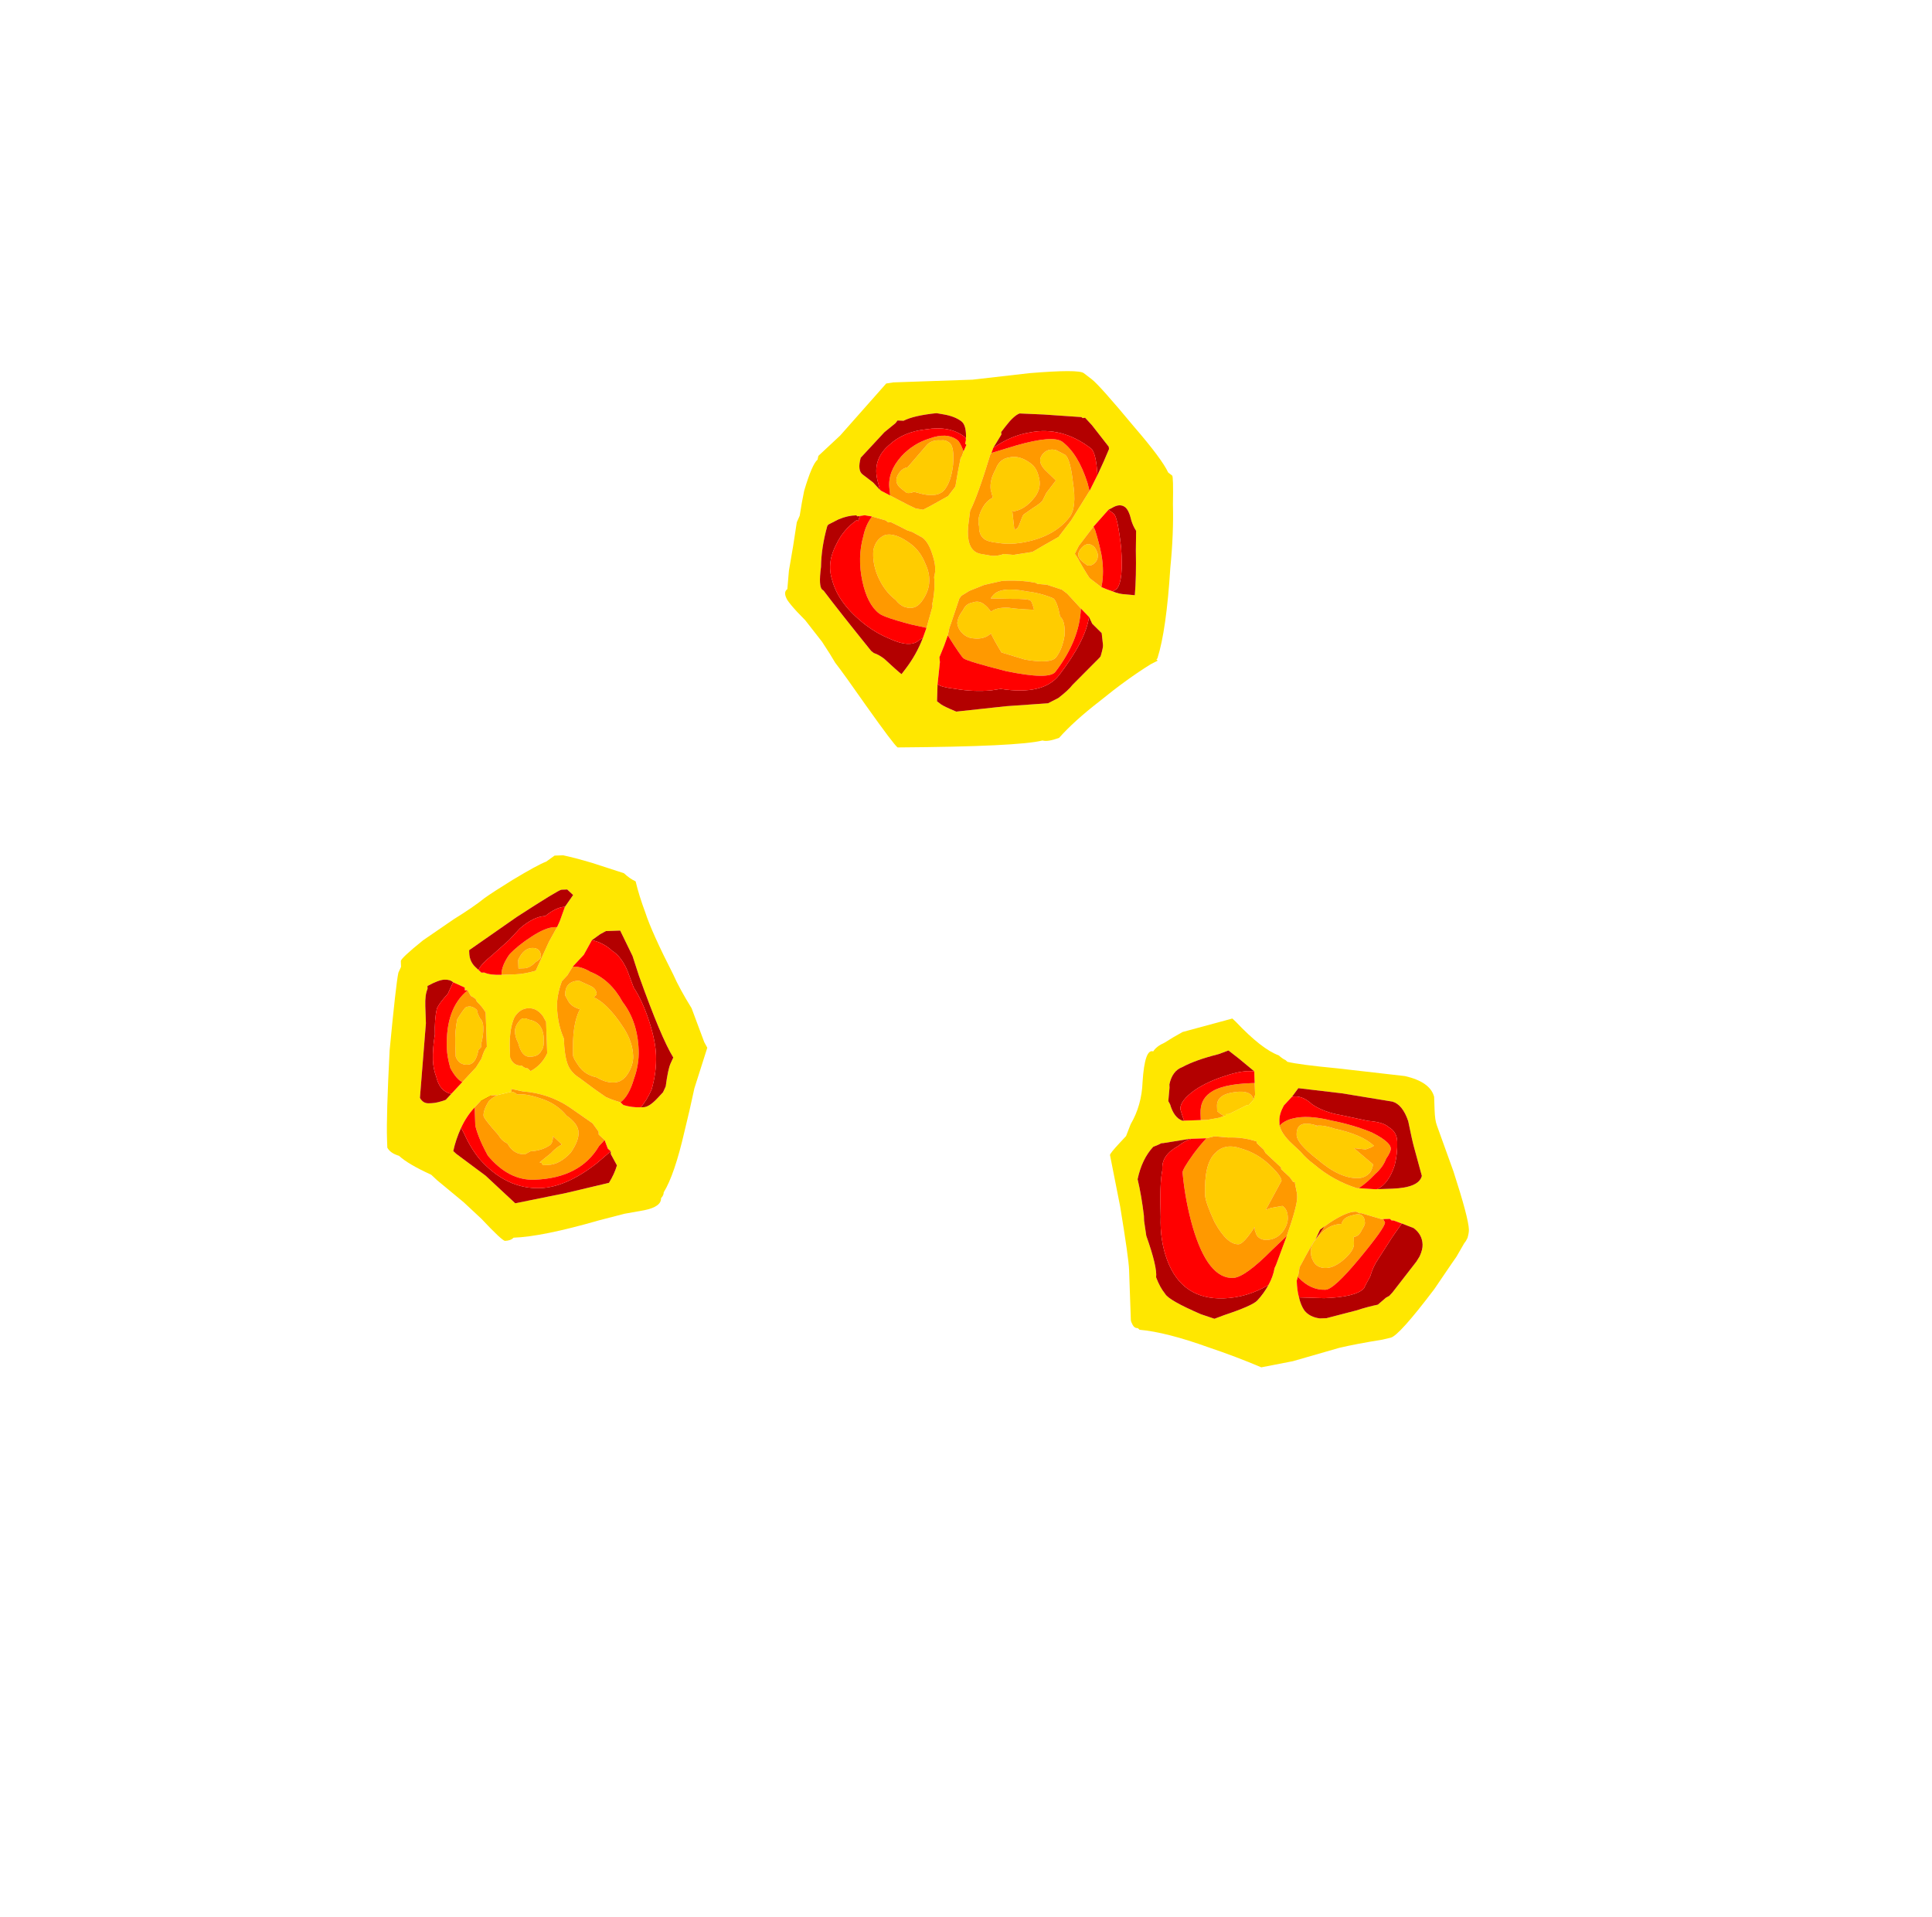 <?xml version="1.0" encoding="UTF-8" standalone="no"?>
<svg xmlns:ffdec="https://www.free-decompiler.com/flash" xmlns:xlink="http://www.w3.org/1999/xlink" ffdec:objectType="frame" height="139.0px" width="140.05px" xmlns="http://www.w3.org/2000/svg">
  <g transform="matrix(1.0, 0.0, 0.0, 1.0, 69.4, 69.45)">
    <use ffdec:characterId="2643" height="10.45" transform="matrix(2.422, -0.085, 0.085, 2.424, 10.728, 4.718)" width="10.65" xlink:href="#shape0"/>
    <use ffdec:characterId="2644" height="6.7" transform="matrix(4.145, -0.145, 0.145, 4.145, -42.048, -6.968)" width="5.65" xlink:href="#shape1"/>
    <use ffdec:characterId="2645" height="11.9" transform="matrix(1.525, -1.995, 1.907, 1.457, -18.16, -25.823)" width="11.85" xlink:href="#shape2"/>
  </g>
  <defs>
    <g id="shape0" transform="matrix(1.0, 0.0, 0.0, 1.0, 5.6, 10.15)">
      <path d="M4.65 -5.35 Q5.05 -3.95 5.05 -3.6 5.05 -3.5 5.0 -3.35 4.95 -3.25 4.9 -3.2 L4.65 -2.8 4.5 -2.6 3.95 -1.85 Q2.85 -0.5 2.6 -0.45 L2.35 -0.4 Q1.55 -0.3 1.05 -0.2 L-0.35 0.15 -1.3 0.3 Q-2.05 -0.05 -2.85 -0.35 -4.1 -0.85 -4.9 -0.95 L-4.95 -1.0 Q-5.05 -1.0 -5.1 -1.1 -5.15 -1.2 -5.15 -1.25 L-5.15 -1.45 Q-5.15 -1.6 -5.15 -1.85 L-5.15 -2.75 Q-5.15 -3.1 -5.35 -4.65 L-5.6 -6.2 Q-5.6 -6.25 -5.3 -6.55 L-5.1 -6.75 -4.95 -7.1 Q-4.6 -7.65 -4.55 -8.35 -4.45 -9.35 -4.2 -9.25 -4.1 -9.4 -3.85 -9.5 -3.6 -9.65 -3.3 -9.8 L-1.8 -10.15 -1.7 -10.05 Q-0.95 -9.2 -0.45 -9.0 -0.35 -8.9 -0.25 -8.85 L-0.2 -8.8 Q0.15 -8.7 1.3 -8.55 L3.3 -8.25 Q4.05 -8.05 4.15 -7.6 L4.15 -7.2 Q4.15 -6.9 4.2 -6.75 L4.65 -5.35 M-0.1 -7.75 L-0.35 -7.5 Q-0.5 -7.25 -0.5 -7.05 L-0.5 -6.9 Q-0.45 -6.65 -0.15 -6.35 -0.05 -6.25 0.1 -6.1 0.25 -5.9 0.5 -5.7 1.05 -5.2 1.75 -4.95 L1.8 -4.95 2.3 -4.9 2.8 -4.9 Q3.6 -4.9 3.7 -5.25 L3.5 -6.1 Q3.45 -6.3 3.35 -6.9 3.2 -7.4 2.9 -7.5 L1.4 -7.8 0.1 -8.0 -0.1 -7.75 M-0.1 -1.75 Q-0.05 -1.5 0.05 -1.35 0.2 -1.15 0.5 -1.1 L0.7 -1.1 1.6 -1.3 Q1.95 -1.4 2.25 -1.45 L2.5 -1.65 2.6 -1.7 2.7 -1.8 3.45 -2.7 3.55 -2.85 Q3.65 -3.05 3.65 -3.2 3.65 -3.5 3.4 -3.7 L3.05 -3.85 2.8 -3.95 2.75 -3.95 2.7 -4.0 2.5 -4.0 2.45 -4.0 Q2.15 -4.1 1.85 -4.2 L1.8 -4.2 1.7 -4.25 1.65 -4.25 Q1.4 -4.25 0.9 -3.95 L0.75 -3.85 0.6 -3.75 0.45 -3.45 0.4 -3.4 Q0.15 -3.0 -0.05 -2.65 L-0.1 -2.4 -0.15 -2.25 Q-0.15 -1.95 -0.1 -1.75 M-1.2 -8.55 L-1.65 -8.95 -1.95 -9.2 Q-2.1 -9.15 -2.25 -9.1 -2.95 -8.95 -3.35 -8.75 -3.65 -8.65 -3.75 -8.25 L-3.75 -8.15 -3.8 -7.75 -3.75 -7.65 Q-3.65 -7.25 -3.4 -7.15 L-3.35 -7.15 -2.85 -7.15 -2.65 -7.15 -2.3 -7.2 -2.15 -7.25 -2.1 -7.25 -2.1 -7.3 -2.0 -7.3 -1.45 -7.55 -1.4 -7.55 -1.25 -7.7 -1.2 -7.85 -1.2 -8.2 -1.2 -8.55 M-3.15 -6.6 L-3.2 -6.6 -4.0 -6.5 -4.05 -6.5 Q-4.15 -6.45 -4.3 -6.4 -4.65 -6.05 -4.8 -5.45 -4.7 -4.95 -4.65 -4.35 L-4.65 -4.2 -4.6 -3.75 Q-4.3 -2.8 -4.35 -2.5 -4.25 -2.2 -4.1 -2.0 -4.0 -1.8 -3.05 -1.35 L-2.65 -1.2 -2.35 -1.3 Q-1.5 -1.55 -1.35 -1.7 -1.15 -1.9 -1.0 -2.15 -0.85 -2.4 -0.8 -2.65 L-0.75 -2.75 -0.4 -3.6 Q-0.05 -4.5 -0.05 -4.75 L-0.05 -4.85 -0.1 -5.15 -0.1 -5.2 -0.15 -5.2 -0.25 -5.35 -0.5 -5.6 -0.5 -5.65 -0.95 -6.1 -1.0 -6.2 -1.2 -6.4 -1.2 -6.45 Q-1.6 -6.6 -2.05 -6.6 L-2.45 -6.65 -2.7 -6.6 -3.15 -6.6" fill="#ffe700" fill-rule="evenodd" stroke="none"/>
      <path d="M2.3 -4.9 L2.35 -4.9 Q2.7 -5.05 2.9 -5.6 3.0 -5.95 3.0 -6.3 3.0 -6.6 2.75 -6.75 2.6 -6.9 2.15 -6.95 L1.35 -7.15 Q0.85 -7.25 0.5 -7.5 0.2 -7.8 -0.1 -7.75 L0.1 -8.0 1.4 -7.8 2.9 -7.5 Q3.2 -7.4 3.35 -6.9 3.45 -6.3 3.5 -6.1 L3.7 -5.25 Q3.6 -4.9 2.8 -4.9 L2.3 -4.9 M-0.1 -1.75 L0.65 -1.7 Q1.6 -1.7 1.85 -1.95 1.9 -2.05 2.05 -2.3 2.15 -2.6 2.3 -2.8 L2.75 -3.45 3.05 -3.85 3.4 -3.7 Q3.65 -3.5 3.65 -3.2 3.65 -3.05 3.55 -2.85 L3.45 -2.7 2.7 -1.8 2.6 -1.7 2.5 -1.65 2.25 -1.45 Q1.95 -1.4 1.6 -1.3 L0.7 -1.1 0.5 -1.1 Q0.2 -1.15 0.05 -1.35 -0.05 -1.5 -0.1 -1.75 M0.75 -3.85 L0.45 -3.45 0.6 -3.75 0.75 -3.85 M-3.35 -7.15 L-3.4 -7.15 Q-3.65 -7.25 -3.75 -7.65 L-3.8 -7.75 -3.75 -8.15 -3.75 -8.25 Q-3.65 -8.65 -3.35 -8.75 -2.95 -8.95 -2.25 -9.1 -2.1 -9.15 -1.95 -9.2 L-1.65 -8.95 -1.2 -8.55 Q-1.55 -8.6 -2.05 -8.45 -2.6 -8.3 -3.0 -8.05 -3.45 -7.75 -3.45 -7.5 -3.4 -7.3 -3.35 -7.15 M-1.0 -2.15 Q-1.15 -1.9 -1.35 -1.7 -1.5 -1.55 -2.35 -1.3 L-2.65 -1.2 -3.05 -1.35 Q-4.0 -1.8 -4.1 -2.0 -4.25 -2.2 -4.35 -2.5 -4.3 -2.8 -4.6 -3.75 L-4.65 -4.2 -4.65 -4.35 Q-4.7 -4.95 -4.8 -5.45 -4.65 -6.05 -4.3 -6.4 -4.15 -6.45 -4.05 -6.5 L-4.0 -6.5 -3.2 -6.6 -3.15 -6.6 Q-3.35 -6.55 -3.55 -6.4 -4.05 -6.15 -4.05 -5.75 L-4.05 -5.7 Q-4.15 -5.3 -4.15 -4.3 -4.2 -3.6 -4.0 -3.0 -3.6 -1.8 -2.35 -1.8 -1.65 -1.8 -1.0 -2.15" fill="#b30000" fill-rule="evenodd" stroke="none"/>
      <path d="M1.15 -6.75 Q1.95 -6.55 2.3 -6.2 L2.2 -6.15 2.05 -6.1 1.7 -6.15 2.25 -5.65 Q2.25 -5.55 2.15 -5.4 2.0 -5.25 1.8 -5.25 1.25 -5.25 0.6 -5.85 0.0 -6.35 0.0 -6.6 0.0 -7.1 0.65 -6.85 L0.55 -6.85 Q0.75 -6.9 1.15 -6.75 M1.85 -3.7 Q1.75 -3.5 1.6 -3.5 L1.6 -3.3 Q1.6 -3.1 1.3 -2.85 1.0 -2.6 0.75 -2.6 0.45 -2.6 0.35 -2.85 0.3 -2.95 0.3 -3.1 0.3 -3.3 0.5 -3.5 0.7 -3.75 0.95 -3.85 1.1 -3.9 1.25 -3.9 1.3 -4.1 1.6 -4.15 1.95 -4.25 1.95 -3.9 1.95 -3.85 1.85 -3.7 M-1.25 -7.7 L-1.4 -7.55 -1.45 -7.55 -2.0 -7.3 -2.1 -7.3 -2.1 -7.25 -2.15 -7.25 Q-2.25 -7.3 -2.35 -7.4 -2.35 -7.5 -2.35 -7.55 -2.35 -7.9 -1.8 -7.95 -1.3 -8.0 -1.25 -7.7 M-2.45 -6.15 Q-2.15 -6.45 -1.65 -6.25 -1.2 -6.1 -0.85 -5.75 -0.5 -5.4 -0.5 -5.25 L-1.0 -4.4 -0.85 -4.45 -0.5 -4.5 Q-0.35 -4.4 -0.35 -4.15 -0.35 -3.95 -0.5 -3.75 -0.7 -3.5 -1.0 -3.5 -1.2 -3.5 -1.3 -3.65 L-1.35 -3.8 -1.35 -3.9 Q-1.7 -3.4 -1.85 -3.4 -2.2 -3.4 -2.55 -4.1 -2.8 -4.7 -2.8 -4.9 -2.8 -5.85 -2.45 -6.15" fill="#ffcc00" fill-rule="evenodd" stroke="none"/>
      <path d="M-0.5 -6.9 Q-0.35 -7.05 -0.1 -7.1 0.35 -7.2 1.05 -7.0 1.7 -6.85 2.25 -6.6 2.8 -6.3 2.8 -6.1 2.8 -6.0 2.65 -5.8 2.55 -5.55 2.3 -5.35 2.05 -5.1 1.8 -4.95 L1.75 -4.95 Q1.05 -5.2 0.5 -5.7 0.25 -5.9 0.1 -6.1 -0.05 -6.25 -0.15 -6.35 -0.45 -6.65 -0.5 -6.9 M1.15 -6.75 Q0.75 -6.9 0.55 -6.85 L0.65 -6.85 Q0.0 -7.1 0.0 -6.6 0.0 -6.35 0.6 -5.85 1.25 -5.25 1.8 -5.25 2.0 -5.25 2.15 -5.4 2.25 -5.55 2.25 -5.65 L1.7 -6.15 2.05 -6.1 2.2 -6.15 2.3 -6.2 Q1.95 -6.55 1.15 -6.75 M2.5 -4.0 L2.55 -3.9 Q2.55 -3.75 1.75 -2.85 0.95 -1.95 0.7 -1.95 0.25 -1.95 -0.1 -2.35 L-0.1 -2.4 -0.05 -2.65 Q0.15 -3.0 0.4 -3.4 L0.45 -3.45 0.75 -3.85 0.9 -3.95 Q1.4 -4.25 1.65 -4.25 L1.7 -4.25 1.8 -4.2 1.85 -4.2 Q2.15 -4.1 2.45 -4.0 L2.5 -4.0 M1.85 -3.7 Q1.95 -3.85 1.95 -3.9 1.95 -4.25 1.6 -4.15 1.3 -4.1 1.25 -3.9 1.1 -3.9 0.95 -3.85 0.7 -3.75 0.5 -3.5 0.3 -3.3 0.3 -3.1 0.3 -2.95 0.35 -2.85 0.45 -2.6 0.75 -2.6 1.0 -2.6 1.3 -2.85 1.6 -3.1 1.6 -3.3 L1.6 -3.5 Q1.75 -3.5 1.85 -3.7 M-1.2 -8.2 L-1.2 -7.85 -1.25 -7.7 Q-1.3 -8.0 -1.8 -7.95 -2.35 -7.9 -2.35 -7.55 -2.35 -7.5 -2.35 -7.4 -2.25 -7.3 -2.15 -7.25 L-2.3 -7.2 -2.65 -7.15 -2.85 -7.15 -2.85 -7.35 Q-2.85 -7.75 -2.55 -7.95 -2.2 -8.2 -1.3 -8.2 L-1.2 -8.2 M-2.7 -6.6 L-2.45 -6.65 -2.05 -6.6 Q-1.6 -6.6 -1.2 -6.45 L-1.2 -6.4 -1.0 -6.2 -0.95 -6.1 -0.5 -5.65 -0.5 -5.6 -0.25 -5.35 -0.15 -5.2 -0.1 -5.2 -0.1 -5.15 -0.05 -4.85 -0.05 -4.75 Q-0.05 -4.5 -0.4 -3.6 L-0.85 -3.2 Q-1.7 -2.4 -2.05 -2.4 -2.8 -2.4 -3.2 -3.95 -3.4 -4.75 -3.45 -5.6 -3.45 -5.7 -3.1 -6.15 -2.9 -6.4 -2.7 -6.6 M-2.45 -6.15 Q-2.8 -5.85 -2.8 -4.9 -2.8 -4.7 -2.55 -4.1 -2.2 -3.4 -1.85 -3.4 -1.7 -3.4 -1.35 -3.9 L-1.35 -3.8 -1.3 -3.65 Q-1.2 -3.5 -1.0 -3.5 -0.7 -3.5 -0.5 -3.75 -0.35 -3.95 -0.35 -4.15 -0.35 -4.4 -0.5 -4.5 L-0.85 -4.45 -1.0 -4.4 -0.5 -5.25 Q-0.5 -5.4 -0.85 -5.75 -1.2 -6.1 -1.65 -6.25 -2.15 -6.45 -2.45 -6.15" fill="#ff9900" fill-rule="evenodd" stroke="none"/>
      <path d="M-0.1 -7.75 Q0.2 -7.8 0.5 -7.5 0.85 -7.25 1.35 -7.15 L2.15 -6.95 Q2.6 -6.9 2.75 -6.75 3.0 -6.6 3.0 -6.3 3.0 -5.95 2.9 -5.6 2.7 -5.05 2.35 -4.9 L2.3 -4.9 1.8 -4.95 Q2.05 -5.1 2.3 -5.35 2.55 -5.55 2.65 -5.8 2.8 -6.0 2.8 -6.1 2.8 -6.3 2.25 -6.6 1.7 -6.85 1.05 -7.0 0.35 -7.2 -0.1 -7.1 -0.35 -7.05 -0.5 -6.9 L-0.5 -7.05 Q-0.5 -7.25 -0.35 -7.5 L-0.1 -7.75 M3.05 -3.85 L2.75 -3.45 2.3 -2.8 Q2.15 -2.6 2.05 -2.3 1.9 -2.05 1.85 -1.95 1.6 -1.7 0.65 -1.7 L-0.1 -1.75 Q-0.15 -1.95 -0.15 -2.25 L-0.1 -2.4 -0.1 -2.35 Q0.25 -1.95 0.7 -1.95 0.95 -1.95 1.75 -2.85 2.55 -3.75 2.55 -3.9 L2.5 -4.0 2.7 -4.0 2.75 -3.95 2.8 -3.95 3.05 -3.85 M-3.35 -7.15 Q-3.4 -7.3 -3.45 -7.5 -3.45 -7.75 -3.0 -8.05 -2.6 -8.3 -2.05 -8.45 -1.55 -8.6 -1.2 -8.55 L-1.2 -8.2 -1.3 -8.2 Q-2.2 -8.2 -2.55 -7.95 -2.85 -7.75 -2.85 -7.35 L-2.85 -7.15 -3.35 -7.15 M-1.0 -2.15 Q-1.65 -1.8 -2.35 -1.8 -3.6 -1.8 -4.0 -3.0 -4.2 -3.6 -4.15 -4.3 -4.15 -5.3 -4.05 -5.7 L-4.05 -5.75 Q-4.05 -6.15 -3.55 -6.4 -3.35 -6.55 -3.15 -6.6 L-2.7 -6.6 Q-2.9 -6.4 -3.1 -6.15 -3.45 -5.7 -3.45 -5.6 -3.4 -4.75 -3.2 -3.95 -2.8 -2.4 -2.05 -2.4 -1.7 -2.4 -0.85 -3.2 L-0.4 -3.6 -0.75 -2.75 -0.8 -2.65 Q-0.85 -2.4 -1.0 -2.15" fill="#ff0000" fill-rule="evenodd" stroke="none"/>
    </g>
    <g id="shape1" transform="matrix(1.0, 0.0, 0.0, 1.0, 2.7, 6.6)">
      <path d="M0.4 -6.6 L0.55 -6.6 Q0.75 -6.55 1.05 -6.45 L1.6 -6.25 Q1.7 -6.15 1.8 -6.1 1.85 -5.85 1.95 -5.55 2.05 -5.2 2.4 -4.45 2.5 -4.2 2.7 -3.85 2.85 -3.4 2.9 -3.25 L2.95 -3.15 2.7 -2.45 Q2.6 -2.05 2.5 -1.7 2.3 -0.95 2.1 -0.65 2.1 -0.6 2.05 -0.55 2.05 -0.4 1.75 -0.35 L1.4 -0.3 0.95 -0.2 Q-0.05 0.05 -0.55 0.05 -0.6 0.1 -0.7 0.1 -0.75 0.1 -1.1 -0.3 L-1.4 -0.6 -1.85 -1.0 -1.95 -1.1 Q-2.35 -1.3 -2.5 -1.45 -2.65 -1.5 -2.7 -1.6 L-2.7 -1.75 Q-2.7 -2.15 -2.6 -3.3 -2.45 -4.45 -2.4 -4.65 L-2.35 -4.75 -2.35 -4.85 Q-2.35 -4.9 -1.95 -5.2 L-1.4 -5.55 Q-1.05 -5.75 -0.85 -5.9 -0.7 -6.0 -0.35 -6.2 0.1 -6.45 0.25 -6.5 L0.4 -6.6 M0.55 -5.7 L0.7 -5.9 0.6 -6.0 0.5 -6.0 Q0.45 -6.0 -0.3 -5.55 L-1.15 -5.0 -1.15 -4.95 Q-1.15 -4.8 -1.05 -4.7 L-1.0 -4.65 -0.95 -4.6 -0.9 -4.6 Q-0.8 -4.55 -0.6 -4.55 L-0.35 -4.55 Q-0.2 -4.55 0.0 -4.6 L0.25 -5.1 0.4 -5.35 0.45 -5.45 0.55 -5.7 M1.75 -2.15 L1.8 -2.15 Q1.9 -2.15 2.05 -2.3 L2.15 -2.4 2.2 -2.5 Q2.25 -2.8 2.3 -2.9 L2.35 -3.0 Q2.15 -3.35 1.8 -4.45 L1.7 -4.8 1.5 -5.25 1.25 -5.25 1.15 -5.2 1.0 -5.1 0.85 -4.85 0.65 -4.65 0.55 -4.5 0.45 -4.4 Q0.35 -4.15 0.35 -3.95 0.35 -3.65 0.45 -3.4 0.45 -3.1 0.5 -2.95 0.55 -2.8 0.7 -2.7 L0.95 -2.5 1.15 -2.35 Q1.25 -2.3 1.4 -2.25 L1.45 -2.2 Q1.6 -2.15 1.75 -2.15 M1.1 -1.6 L1.0 -1.7 1.0 -1.75 0.9 -1.9 0.5 -2.2 Q0.15 -2.45 -0.3 -2.5 L-0.5 -2.55 -0.5 -2.5 -0.75 -2.45 -0.85 -2.45 -0.9 -2.4 -1.0 -2.35 -1.05 -2.35 -1.15 -2.25 Q-1.3 -2.1 -1.4 -1.9 -1.5 -1.7 -1.55 -1.5 L-1.5 -1.45 -1.0 -1.05 Q-0.65 -0.7 -0.5 -0.55 L0.4 -0.7 1.15 -0.85 Q1.25 -1.0 1.3 -1.15 L1.2 -1.35 1.2 -1.4 1.15 -1.45 1.1 -1.6 M0.15 -3.7 L0.1 -3.8 Q0.0 -3.95 -0.15 -3.95 -0.3 -3.95 -0.4 -3.8 -0.5 -3.6 -0.5 -3.25 L-0.5 -3.1 Q-0.45 -2.95 -0.3 -2.95 -0.25 -2.9 -0.2 -2.9 L-0.15 -2.85 Q0.05 -2.95 0.15 -3.15 0.15 -3.2 0.15 -3.35 L0.15 -3.7 M-1.35 -2.7 L-1.1 -2.95 -1.0 -3.1 Q-0.95 -3.25 -0.9 -3.3 L-0.9 -3.5 Q-0.9 -3.65 -0.9 -3.75 L-0.9 -3.9 Q-0.95 -4.0 -1.05 -4.1 -1.05 -4.15 -1.15 -4.2 L-1.2 -4.3 -1.25 -4.3 -1.25 -4.35 -1.45 -4.45 Q-1.5 -4.5 -1.6 -4.5 -1.7 -4.5 -1.9 -4.4 L-1.9 -4.35 Q-1.95 -4.25 -1.95 -4.05 -1.95 -3.85 -1.95 -3.75 L-2.1 -2.45 Q-2.05 -2.35 -1.95 -2.35 L-1.9 -2.35 Q-1.8 -2.35 -1.65 -2.4 L-1.55 -2.5 -1.35 -2.7" fill="#ffe700" fill-rule="evenodd" stroke="none"/>
      <path d="M-1.0 -4.65 L-1.05 -4.7 Q-1.15 -4.8 -1.15 -4.95 L-1.15 -5.0 -0.3 -5.55 Q0.45 -6.0 0.5 -6.0 L0.6 -6.0 0.7 -5.9 0.55 -5.7 Q0.4 -5.7 0.2 -5.55 0.0 -5.55 -0.25 -5.35 L-0.45 -5.15 -0.75 -4.9 Q-0.95 -4.75 -1.0 -4.65 M1.0 -5.1 L1.15 -5.2 1.25 -5.25 1.5 -5.25 1.7 -4.8 1.8 -4.45 Q2.15 -3.35 2.35 -3.0 L2.3 -2.9 Q2.25 -2.8 2.2 -2.5 L2.15 -2.4 2.05 -2.3 Q1.9 -2.15 1.8 -2.15 L1.75 -2.15 Q1.85 -2.25 1.95 -2.45 2.05 -2.75 2.05 -3.05 2.05 -3.3 1.95 -3.65 1.85 -4.0 1.7 -4.25 L1.6 -4.55 Q1.5 -4.8 1.35 -4.9 1.2 -5.05 1.0 -5.1 M1.2 -1.4 L1.2 -1.35 1.3 -1.15 Q1.25 -1.0 1.15 -0.85 L0.4 -0.7 -0.5 -0.55 Q-0.65 -0.7 -1.0 -1.05 L-1.5 -1.45 -1.55 -1.5 Q-1.5 -1.7 -1.4 -1.9 L-1.35 -1.8 Q-1.25 -1.55 -1.1 -1.35 -0.65 -0.8 -0.05 -0.8 0.4 -0.8 0.95 -1.2 L1.2 -1.4 M-1.05 -2.35 L-1.0 -2.35 -0.9 -2.4 -0.85 -2.45 -1.05 -2.35 M-1.55 -2.5 L-1.65 -2.4 Q-1.8 -2.35 -1.9 -2.35 L-1.95 -2.35 Q-2.05 -2.35 -2.1 -2.45 L-1.95 -3.75 Q-1.95 -3.85 -1.95 -4.05 -1.95 -4.25 -1.9 -4.35 L-1.9 -4.4 Q-1.7 -4.5 -1.6 -4.5 -1.5 -4.5 -1.45 -4.45 L-1.55 -4.25 Q-1.7 -4.1 -1.75 -4.0 -1.8 -3.8 -1.8 -3.55 -1.85 -3.3 -1.85 -3.1 -1.85 -2.95 -1.8 -2.8 -1.75 -2.55 -1.55 -2.5" fill="#b30000" fill-rule="evenodd" stroke="none"/>
      <path d="M0.0 -4.75 Q-0.1 -4.65 -0.2 -4.65 L-0.3 -4.65 -0.3 -4.8 Q-0.2 -5.0 -0.05 -5.0 0.1 -5.0 0.1 -4.85 0.1 -4.8 0.0 -4.75 M0.55 -4.05 L0.5 -4.15 Q0.5 -4.4 0.75 -4.4 0.85 -4.35 0.95 -4.3 1.05 -4.25 1.05 -4.15 L1.0 -4.1 Q1.1 -4.05 1.2 -3.95 1.35 -3.8 1.5 -3.55 1.65 -3.3 1.65 -3.05 1.65 -2.9 1.55 -2.75 1.45 -2.6 1.3 -2.6 1.15 -2.6 1.0 -2.7 0.8 -2.75 0.7 -2.9 0.6 -3.05 0.6 -3.1 0.6 -3.65 0.75 -3.9 0.6 -3.95 0.55 -4.05 M0.05 -3.2 Q0.0 -3.1 -0.15 -3.1 -0.3 -3.1 -0.35 -3.35 -0.4 -3.45 -0.4 -3.55 -0.4 -3.65 -0.3 -3.75 -0.25 -3.8 -0.15 -3.75 0.1 -3.7 0.1 -3.4 0.1 -3.25 0.05 -3.2 M-0.75 -2.45 L-0.5 -2.5 Q-0.45 -2.5 -0.4 -2.45 L-0.35 -2.45 Q-0.2 -2.45 0.05 -2.35 0.3 -2.25 0.45 -2.05 0.65 -1.9 0.65 -1.75 0.65 -1.6 0.5 -1.4 0.3 -1.2 0.1 -1.2 L0.0 -1.2 Q0.0 -1.25 -0.05 -1.25 L0.15 -1.4 Q0.25 -1.5 0.35 -1.55 L0.2 -1.7 Q0.2 -1.6 0.15 -1.55 0.0 -1.45 -0.2 -1.45 L-0.3 -1.4 Q-0.5 -1.4 -0.6 -1.6 -0.7 -1.65 -0.75 -1.75 -1.0 -2.05 -1.0 -2.1 -1.0 -2.2 -0.9 -2.35 -0.85 -2.4 -0.75 -2.45 M-1.05 -3.95 Q-1.05 -3.9 -1.0 -3.8 -0.95 -3.75 -0.95 -3.65 -0.95 -3.5 -1.0 -3.35 L-1.0 -3.3 -1.05 -3.25 Q-1.1 -3.0 -1.25 -3.0 -1.4 -3.0 -1.45 -3.15 -1.45 -3.25 -1.45 -3.35 -1.45 -3.6 -1.4 -3.8 -1.3 -3.95 -1.25 -4.0 -1.15 -4.05 -1.05 -3.95" fill="#ffcc00" fill-rule="evenodd" stroke="none"/>
      <path d="M0.4 -5.35 L0.25 -5.1 0.0 -4.6 Q-0.2 -4.55 -0.35 -4.55 L-0.6 -4.55 Q-0.6 -4.7 -0.45 -4.9 -0.3 -5.05 -0.05 -5.2 0.2 -5.35 0.35 -5.35 L0.4 -5.35 M1.4 -2.25 Q1.25 -2.3 1.15 -2.35 L0.95 -2.5 0.7 -2.7 Q0.55 -2.8 0.5 -2.95 0.45 -3.1 0.45 -3.4 0.35 -3.65 0.35 -3.95 0.35 -4.15 0.45 -4.4 L0.55 -4.5 0.65 -4.65 Q0.8 -4.65 0.95 -4.55 1.3 -4.4 1.5 -4.0 1.75 -3.65 1.75 -3.15 1.75 -2.9 1.65 -2.65 1.55 -2.35 1.4 -2.25 M0.05 -3.2 Q0.1 -3.25 0.1 -3.4 0.1 -3.7 -0.15 -3.75 -0.25 -3.8 -0.3 -3.75 -0.4 -3.65 -0.4 -3.55 -0.4 -3.45 -0.35 -3.35 -0.3 -3.1 -0.15 -3.1 0.0 -3.1 0.05 -3.2 M0.55 -4.05 Q0.6 -3.95 0.75 -3.9 0.6 -3.65 0.6 -3.1 0.6 -3.05 0.7 -2.9 0.8 -2.75 1.0 -2.7 1.15 -2.6 1.3 -2.6 1.45 -2.6 1.55 -2.75 1.65 -2.9 1.65 -3.05 1.65 -3.3 1.5 -3.55 1.35 -3.8 1.2 -3.95 1.1 -4.05 1.0 -4.1 L1.05 -4.15 Q1.05 -4.25 0.95 -4.3 0.85 -4.35 0.75 -4.4 0.5 -4.4 0.5 -4.15 L0.55 -4.05 M0.0 -4.75 Q0.1 -4.8 0.1 -4.85 0.1 -5.0 -0.05 -5.0 -0.2 -5.0 -0.3 -4.8 L-0.3 -4.65 -0.2 -4.65 Q-0.1 -4.65 0.0 -4.75 M0.15 -3.7 L0.15 -3.35 Q0.15 -3.2 0.15 -3.15 0.05 -2.95 -0.15 -2.85 L-0.2 -2.9 Q-0.25 -2.9 -0.3 -2.95 -0.45 -2.95 -0.5 -3.1 L-0.5 -3.25 Q-0.5 -3.6 -0.4 -3.8 -0.3 -3.95 -0.15 -3.95 0.0 -3.95 0.1 -3.8 L0.15 -3.7 M-0.5 -2.5 L-0.5 -2.55 -0.3 -2.5 Q0.15 -2.45 0.5 -2.2 L0.9 -1.9 1.0 -1.75 1.0 -1.7 1.1 -1.6 1.0 -1.5 Q0.65 -0.95 -0.15 -0.95 -0.6 -0.95 -0.95 -1.4 -1.05 -1.6 -1.1 -1.75 -1.15 -1.9 -1.15 -1.95 L-1.15 -2.25 -1.05 -2.35 -0.85 -2.45 -0.75 -2.45 Q-0.85 -2.4 -0.9 -2.35 -1.0 -2.2 -1.0 -2.1 -1.0 -2.05 -0.75 -1.75 -0.7 -1.65 -0.6 -1.6 -0.5 -1.4 -0.3 -1.4 L-0.2 -1.45 Q0.0 -1.45 0.15 -1.55 0.2 -1.6 0.2 -1.7 L0.35 -1.55 Q0.25 -1.5 0.15 -1.4 L-0.05 -1.25 Q0.0 -1.25 0.0 -1.2 L0.1 -1.2 Q0.3 -1.2 0.5 -1.4 0.65 -1.6 0.65 -1.75 0.65 -1.9 0.45 -2.05 0.3 -2.25 0.05 -2.35 -0.2 -2.45 -0.35 -2.45 L-0.4 -2.45 Q-0.45 -2.5 -0.5 -2.5 M-1.2 -4.3 L-1.15 -4.2 Q-1.05 -4.15 -1.05 -4.1 -0.95 -4.0 -0.9 -3.9 L-0.9 -3.75 Q-0.9 -3.65 -0.9 -3.5 L-0.9 -3.3 Q-0.95 -3.25 -1.0 -3.1 L-1.1 -2.95 -1.35 -2.7 Q-1.45 -2.75 -1.55 -2.95 -1.6 -3.15 -1.6 -3.3 -1.6 -4.0 -1.2 -4.3 M-1.05 -3.95 Q-1.15 -4.05 -1.25 -4.0 -1.3 -3.95 -1.4 -3.8 -1.45 -3.6 -1.45 -3.35 -1.45 -3.25 -1.45 -3.15 -1.4 -3.0 -1.25 -3.0 -1.1 -3.0 -1.05 -3.25 L-1.0 -3.3 -1.0 -3.35 Q-0.95 -3.5 -0.95 -3.65 -0.95 -3.75 -1.0 -3.8 -1.05 -3.9 -1.05 -3.95" fill="#ff9900" fill-rule="evenodd" stroke="none"/>
      <path d="M-1.0 -4.65 Q-0.95 -4.75 -0.75 -4.9 L-0.45 -5.15 -0.25 -5.35 Q0.0 -5.55 0.2 -5.55 0.4 -5.7 0.55 -5.7 L0.45 -5.45 0.4 -5.35 0.35 -5.35 Q0.2 -5.35 -0.05 -5.2 -0.3 -5.05 -0.45 -4.9 -0.6 -4.7 -0.6 -4.55 -0.8 -4.55 -0.9 -4.6 L-0.95 -4.6 -1.0 -4.65 M1.0 -5.1 Q1.2 -5.05 1.35 -4.9 1.5 -4.8 1.6 -4.55 L1.7 -4.25 Q1.85 -4.0 1.95 -3.65 2.05 -3.3 2.05 -3.05 2.05 -2.75 1.95 -2.45 1.85 -2.25 1.75 -2.15 1.6 -2.15 1.45 -2.2 L1.4 -2.25 Q1.55 -2.35 1.65 -2.65 1.75 -2.9 1.75 -3.15 1.75 -3.65 1.5 -4.0 1.3 -4.4 0.95 -4.55 0.8 -4.65 0.65 -4.65 L0.85 -4.85 1.0 -5.1 M1.1 -1.6 L1.15 -1.45 1.2 -1.4 0.95 -1.2 Q0.4 -0.8 -0.05 -0.8 -0.65 -0.8 -1.1 -1.35 -1.25 -1.55 -1.35 -1.8 L-1.4 -1.9 Q-1.3 -2.1 -1.15 -2.25 L-1.15 -1.95 Q-1.15 -1.9 -1.1 -1.75 -1.05 -1.6 -0.95 -1.4 -0.6 -0.95 -0.15 -0.95 0.65 -0.95 1.0 -1.5 L1.1 -1.6 M-1.35 -2.7 L-1.55 -2.5 Q-1.75 -2.55 -1.8 -2.8 -1.85 -2.95 -1.85 -3.1 -1.85 -3.3 -1.8 -3.55 -1.8 -3.8 -1.75 -4.0 -1.7 -4.1 -1.55 -4.25 L-1.45 -4.45 -1.25 -4.35 -1.25 -4.3 -1.2 -4.3 Q-1.6 -4.0 -1.6 -3.3 -1.6 -3.15 -1.55 -2.95 -1.45 -2.75 -1.35 -2.7" fill="#ff0000" fill-rule="evenodd" stroke="none"/>
    </g>
    <g id="shape2" transform="matrix(1.0, 0.0, 0.0, 1.0, 5.85, 11.9)">
      <path d="M2.45 -11.45 L3.9 -9.6 5.05 -8.35 Q6.0 -7.25 6.0 -7.05 L6.0 -6.75 Q6.0 -6.45 5.65 -4.85 5.4 -3.6 5.2 -3.2 L5.2 -3.05 Q5.2 -3.0 4.55 -2.5 3.9 -1.95 3.05 -1.4 1.55 -0.35 0.75 -0.05 L0.7 -0.05 0.7 0.0 0.5 -0.1 Q-0.25 -0.4 -1.25 -0.65 -2.15 -0.9 -2.8 -0.95 -3.1 -1.15 -3.15 -1.3 -3.7 -1.75 -5.85 -4.65 -5.85 -4.8 -5.45 -6.15 -5.1 -7.3 -5.0 -7.7 -4.9 -7.95 -4.75 -8.4 L-4.55 -9.2 -4.5 -9.55 Q-4.45 -9.85 -4.4 -10.0 -4.3 -10.25 -4.15 -10.2 L-3.7 -10.5 Q-3.05 -10.85 -2.45 -11.2 L-2.25 -11.25 Q-1.9 -11.45 -1.6 -11.6 -0.85 -11.9 -0.65 -11.85 L-0.55 -11.9 0.3 -11.75 2.3 -11.6 2.45 -11.45 M2.4 -8.65 Q2.75 -8.9 2.75 -9.1 2.75 -9.35 2.6 -9.65 2.55 -9.75 2.5 -9.85 2.05 -10.35 1.75 -10.5 L1.65 -10.65 1.55 -10.65 1.15 -10.75 0.15 -10.85 Q-0.2 -10.7 -0.2 -10.5 L-0.2 -10.1 -0.25 -9.8 -0.25 -9.75 -0.2 -9.45 -0.1 -8.85 -0.05 -8.6 0.05 -8.4 0.25 -8.3 0.8 -8.05 1.15 -8.05 Q1.5 -8.25 1.9 -8.45 L1.95 -8.45 2.1 -8.5 2.3 -8.55 2.3 -8.6 2.4 -8.65 M3.9 -4.85 Q4.35 -4.95 4.7 -5.05 L4.75 -5.1 4.95 -5.9 5.0 -6.2 4.95 -6.25 4.95 -6.3 4.35 -7.25 3.95 -7.85 Q3.8 -7.95 3.4 -7.95 L3.2 -7.95 3.15 -7.9 2.7 -7.85 2.55 -7.8 2.5 -7.8 Q1.35 -7.35 0.85 -7.25 L0.6 -7.1 Q0.0 -6.75 0.0 -6.4 0.0 -6.3 0.05 -6.2 L0.2 -5.9 Q0.3 -5.75 0.45 -5.65 L0.6 -5.4 1.0 -5.0 1.35 -4.85 1.8 -4.65 2.4 -4.65 3.4 -4.75 3.9 -4.85 M0.55 -2.8 L0.65 -3.4 0.65 -3.6 0.5 -4.05 0.35 -4.3 0.35 -4.35 0.25 -4.55 Q0.05 -4.9 -0.2 -5.2 L-0.6 -5.55 -1.0 -5.8 -1.25 -5.9 -1.35 -5.9 -2.05 -5.65 -2.2 -5.6 -2.4 -5.5 -2.7 -5.4 -3.05 -5.3 -3.15 -5.2 -3.7 -4.85 -4.1 -4.55 -4.1 -4.4 Q-4.1 -4.3 -4.0 -3.9 L-3.0 -2.8 Q-2.45 -2.15 -2.2 -1.85 L-1.9 -1.7 Q-1.55 -1.6 -1.35 -1.6 L-0.25 -1.45 -0.2 -1.45 Q0.05 -1.55 0.1 -1.6 L0.35 -1.85 0.4 -2.25 0.5 -2.45 0.55 -2.8 M1.4 -5.35 L1.4 -5.35 M1.4 -2.7 Q1.45 -2.5 1.5 -2.35 1.55 -2.15 1.65 -2.0 L1.8 -1.75 Q2.25 -2.05 2.85 -2.55 L3.3 -2.9 Q3.35 -3.05 3.45 -3.2 3.65 -3.45 3.65 -3.6 3.65 -3.8 3.4 -3.9 L3.3 -3.95 2.65 -4.0 1.95 -4.0 1.7 -3.95 1.65 -3.8 Q1.5 -3.45 1.4 -3.15 L1.4 -2.9 Q1.4 -2.8 1.4 -2.7 M-1.2 -9.8 L-1.25 -9.85 -1.25 -9.9 Q-1.4 -10.1 -1.65 -10.25 L-1.95 -10.4 -2.0 -10.4 Q-2.6 -10.15 -3.05 -9.8 -3.55 -9.5 -3.55 -9.35 L-3.55 -9.3 Q-3.75 -8.55 -4.1 -7.05 L-4.1 -6.95 Q-4.05 -6.8 -4.05 -6.6 -4.1 -6.05 -4.1 -5.9 L-3.9 -5.9 Q-3.4 -5.9 -2.9 -6.05 L-2.6 -6.15 -2.0 -6.4 -1.95 -6.45 Q-1.55 -6.65 -1.3 -6.9 -1.05 -7.0 -0.85 -7.3 -0.6 -7.65 -0.6 -7.9 L-0.65 -8.25 -0.7 -8.4 Q-0.75 -8.7 -0.8 -8.95 L-0.85 -9.0 -0.85 -9.1 -1.0 -9.5 -1.1 -9.7 -1.2 -9.8" fill="#ffe700" fill-rule="evenodd" stroke="none"/>
      <path d="M0.15 -9.3 Q0.15 -9.65 0.5 -9.65 0.65 -9.65 0.75 -9.55 L1.55 -9.5 Q1.8 -9.5 1.95 -9.25 2.05 -9.15 2.05 -9.0 2.05 -8.8 1.6 -8.5 1.2 -8.25 0.9 -8.25 0.6 -8.25 0.4 -8.7 L0.3 -8.95 Q0.2 -9.0 0.15 -9.1 L0.15 -9.3 M3.8 -6.0 Q3.8 -5.8 3.3 -5.3 2.8 -4.75 2.45 -4.75 1.7 -4.75 1.0 -5.45 0.75 -5.7 0.6 -6.0 0.45 -6.25 0.45 -6.4 0.45 -6.6 0.65 -6.75 0.8 -6.95 1.1 -7.0 1.35 -7.05 1.55 -6.95 L1.7 -7.15 Q1.9 -7.35 2.25 -7.4 2.55 -7.5 2.75 -7.3 3.0 -7.1 3.0 -6.65 3.0 -6.45 2.85 -6.25 2.65 -5.95 2.3 -5.95 1.8 -5.95 1.55 -6.25 L1.6 -6.25 1.2 -5.85 1.25 -5.8 Q1.2 -5.8 1.3 -5.8 1.35 -5.8 1.5 -5.85 1.65 -5.9 1.7 -5.9 L2.0 -5.8 Q2.25 -5.7 2.35 -5.7 L2.6 -5.75 3.05 -5.75 3.1 -6.2 Q3.15 -6.55 3.4 -6.55 3.65 -6.55 3.75 -6.3 L3.8 -6.0 M1.4 -5.35 L1.4 -5.35 M2.2 -3.65 Q2.2 -3.55 2.1 -3.4 2.0 -3.3 1.9 -3.3 1.7 -3.3 1.65 -3.45 L1.65 -3.6 Q1.65 -3.9 1.9 -3.9 2.2 -3.9 2.2 -3.65 M0.0 -3.15 Q0.0 -2.95 -0.35 -2.7 -0.7 -2.5 -1.0 -2.5 -1.25 -2.5 -1.6 -3.2 L-1.85 -3.9 Q-1.7 -4.3 -1.6 -4.5 -1.85 -4.55 -2.0 -4.8 -2.1 -4.95 -2.1 -5.1 -2.1 -5.35 -1.95 -5.5 -1.8 -5.6 -1.55 -5.6 -1.35 -5.65 -1.2 -5.5 -1.05 -5.4 -1.05 -5.2 -1.05 -5.05 -1.1 -4.9 -0.9 -4.85 -0.7 -4.55 -0.6 -4.35 -0.3 -3.9 -0.15 -4.1 -0.15 -4.15 -0.15 -4.25 -0.45 -4.65 L-0.8 -5.15 -0.7 -5.15 Q-0.35 -5.15 0.0 -4.4 0.2 -4.05 0.3 -3.65 0.3 -3.5 0.0 -3.15 M-1.2 -8.85 Q-0.95 -8.65 -0.95 -8.05 -0.95 -7.7 -1.15 -7.35 -1.45 -6.75 -2.1 -6.75 -2.4 -6.75 -2.5 -7.05 -2.55 -7.2 -2.5 -7.4 -2.5 -7.85 -2.25 -8.3 -2.05 -8.65 -1.75 -8.85 -1.45 -9.0 -1.2 -8.85" fill="#ffcc00" fill-rule="evenodd" stroke="none"/>
      <path d="M-0.25 -9.8 L-0.2 -10.1 -0.2 -10.5 Q-0.2 -10.7 0.15 -10.85 L1.15 -10.75 1.55 -10.65 1.65 -10.65 1.75 -10.5 Q2.05 -10.35 2.5 -9.85 2.55 -9.75 2.6 -9.65 2.75 -9.35 2.75 -9.1 2.75 -8.9 2.4 -8.65 L2.45 -8.7 2.45 -8.75 Q2.45 -9.3 1.95 -9.8 1.5 -10.3 0.95 -10.4 0.3 -10.55 -0.1 -10.0 L-0.25 -9.8 M2.7 -7.85 L3.15 -7.9 3.2 -7.95 3.4 -7.95 Q3.8 -7.95 3.95 -7.85 L4.35 -7.25 4.95 -6.3 4.95 -6.25 5.0 -6.2 4.95 -5.9 4.75 -5.1 4.7 -5.05 Q4.35 -4.95 3.9 -4.85 4.4 -5.3 4.4 -5.5 4.4 -6.6 3.7 -7.25 3.3 -7.65 2.7 -7.85 M0.5 -2.45 L0.4 -2.25 0.35 -1.85 0.1 -1.6 Q0.05 -1.55 -0.2 -1.45 L-0.25 -1.45 -1.35 -1.6 Q-1.55 -1.6 -1.9 -1.7 L-2.2 -1.85 Q-2.45 -2.15 -3.0 -2.8 L-4.0 -3.9 Q-4.1 -4.3 -4.1 -4.4 L-4.1 -4.55 -3.7 -4.85 Q-3.7 -4.7 -3.5 -4.35 -3.25 -3.85 -2.9 -3.45 L-2.7 -3.25 Q-2.1 -2.1 -1.35 -2.1 -0.1 -2.1 0.5 -2.45 M1.5 -2.35 Q1.6 -2.3 1.65 -2.3 1.95 -2.3 2.65 -2.95 3.3 -3.6 3.3 -3.75 L3.3 -3.95 3.4 -3.9 Q3.65 -3.8 3.65 -3.6 3.65 -3.45 3.45 -3.2 3.35 -3.05 3.3 -2.9 L2.85 -2.55 Q2.25 -2.05 1.8 -1.75 L1.65 -2.0 Q1.55 -2.15 1.5 -2.35 M-2.9 -6.05 Q-3.4 -5.9 -3.9 -5.9 L-4.1 -5.9 Q-4.1 -6.05 -4.05 -6.6 -4.05 -6.8 -4.1 -6.95 L-4.1 -7.05 Q-3.75 -8.55 -3.55 -9.3 L-3.55 -9.35 Q-3.55 -9.5 -3.05 -9.8 -2.6 -10.15 -2.0 -10.4 L-1.95 -10.4 -1.65 -10.25 Q-1.4 -10.1 -1.25 -9.9 L-1.25 -9.85 -1.2 -9.8 -1.35 -9.75 -1.35 -9.8 Q-1.8 -9.95 -2.25 -9.85 -2.85 -9.75 -3.15 -9.3 -3.6 -8.7 -3.6 -7.65 -3.6 -7.25 -3.5 -6.85 -3.35 -6.15 -3.0 -6.1 L-2.9 -6.05" fill="#b30000" fill-rule="evenodd" stroke="none"/>
      <path d="M0.15 -9.3 L0.15 -9.1 Q0.2 -9.0 0.3 -8.95 L0.4 -8.7 Q0.6 -8.25 0.9 -8.25 1.2 -8.25 1.6 -8.5 2.05 -8.8 2.05 -9.0 2.05 -9.15 1.95 -9.25 1.8 -9.5 1.55 -9.5 L0.75 -9.55 Q0.65 -9.65 0.5 -9.65 0.15 -9.65 0.15 -9.3 M2.1 -8.5 L1.95 -8.45 1.9 -8.45 Q1.5 -8.25 1.15 -8.05 L0.8 -8.05 0.25 -8.3 0.05 -8.4 -0.05 -8.6 -0.1 -8.85 -0.2 -9.45 -0.05 -9.6 Q0.3 -9.95 0.9 -9.9 1.4 -9.85 1.8 -9.55 2.25 -9.25 2.25 -8.85 2.25 -8.75 2.1 -8.5 M3.4 -4.75 L2.4 -4.65 1.8 -4.65 1.35 -4.85 1.0 -5.0 0.6 -5.4 0.45 -5.65 Q0.3 -5.75 0.2 -5.9 L0.05 -6.2 Q0.0 -6.3 0.0 -6.4 0.0 -6.75 0.6 -7.1 L0.85 -7.25 Q1.35 -7.35 2.5 -7.8 L2.55 -7.8 3.15 -7.35 Q4.05 -6.65 4.05 -6.3 4.05 -5.7 3.55 -4.95 L3.4 -4.75 M3.8 -6.0 L3.75 -6.3 Q3.65 -6.55 3.4 -6.55 3.15 -6.55 3.1 -6.2 L3.05 -5.75 2.6 -5.75 2.35 -5.7 Q2.25 -5.7 2.0 -5.8 L1.7 -5.9 Q1.65 -5.9 1.5 -5.85 1.35 -5.8 1.3 -5.8 1.2 -5.8 1.25 -5.8 L1.2 -5.85 1.6 -6.25 1.55 -6.25 Q1.8 -5.95 2.3 -5.95 2.65 -5.95 2.85 -6.25 3.0 -6.45 3.0 -6.65 3.0 -7.1 2.75 -7.3 2.55 -7.5 2.25 -7.4 1.9 -7.35 1.7 -7.15 L1.55 -6.95 Q1.35 -7.05 1.1 -7.0 0.8 -6.95 0.65 -6.75 0.45 -6.6 0.45 -6.4 0.45 -6.25 0.6 -6.0 0.75 -5.7 1.0 -5.45 1.7 -4.75 2.45 -4.75 2.8 -4.75 3.3 -5.3 3.8 -5.8 3.8 -6.0 M-2.4 -5.5 L-2.2 -5.6 -2.05 -5.65 -1.35 -5.9 -1.25 -5.9 -1.0 -5.8 -0.6 -5.55 -0.2 -5.2 Q0.05 -4.9 0.25 -4.55 L0.35 -4.35 0.35 -4.3 0.5 -4.05 0.65 -3.6 0.65 -3.4 0.55 -2.8 Q-0.2 -2.25 -1.35 -2.25 -1.65 -2.25 -2.2 -3.45 -2.65 -4.55 -2.65 -4.7 -2.65 -4.8 -2.4 -5.5 M2.65 -4.0 L2.6 -3.9 Q2.4 -3.6 2.15 -3.3 1.8 -2.9 1.4 -2.7 1.4 -2.8 1.4 -2.9 L1.4 -3.15 Q1.5 -3.45 1.65 -3.8 L1.7 -3.95 1.95 -4.0 2.65 -4.0 M0.0 -3.15 Q0.3 -3.5 0.3 -3.65 0.2 -4.05 0.0 -4.4 -0.35 -5.15 -0.7 -5.15 L-0.8 -5.15 -0.45 -4.65 Q-0.15 -4.25 -0.15 -4.15 -0.15 -4.1 -0.3 -3.9 -0.6 -4.35 -0.7 -4.55 -0.9 -4.85 -1.1 -4.9 -1.05 -5.05 -1.05 -5.2 -1.05 -5.4 -1.2 -5.5 -1.35 -5.65 -1.55 -5.6 -1.8 -5.6 -1.95 -5.5 -2.1 -5.35 -2.1 -5.1 -2.1 -4.95 -2.0 -4.8 -1.85 -4.55 -1.6 -4.5 -1.7 -4.3 -1.85 -3.9 L-1.6 -3.2 Q-1.25 -2.5 -1.0 -2.5 -0.7 -2.5 -0.35 -2.7 0.0 -2.95 0.0 -3.15 M2.2 -3.65 Q2.2 -3.9 1.9 -3.9 1.65 -3.9 1.65 -3.6 L1.65 -3.45 Q1.7 -3.3 1.9 -3.3 2.0 -3.3 2.1 -3.4 2.2 -3.55 2.2 -3.65 M-1.0 -9.5 L-0.85 -9.1 -0.85 -9.0 -0.8 -8.95 Q-0.75 -8.7 -0.7 -8.4 L-0.65 -8.25 -0.6 -7.9 Q-0.6 -7.65 -0.85 -7.3 -1.05 -7.0 -1.3 -6.9 -1.55 -6.65 -1.95 -6.45 L-2.0 -6.4 -2.6 -6.15 -2.8 -6.6 Q-3.1 -7.35 -3.1 -7.55 -3.1 -8.0 -2.65 -8.55 -2.2 -9.1 -1.6 -9.35 -1.3 -9.5 -1.0 -9.5 M-1.2 -8.85 Q-1.45 -9.0 -1.75 -8.85 -2.05 -8.65 -2.25 -8.3 -2.5 -7.85 -2.5 -7.4 -2.55 -7.2 -2.5 -7.05 -2.4 -6.75 -2.1 -6.75 -1.45 -6.75 -1.15 -7.35 -0.95 -7.7 -0.95 -8.05 -0.95 -8.65 -1.2 -8.85" fill="#ff9900" fill-rule="evenodd" stroke="none"/>
      <path d="M-0.25 -9.8 L-0.1 -10.0 Q0.3 -10.55 0.95 -10.4 1.5 -10.3 1.95 -9.8 2.45 -9.3 2.45 -8.75 L2.45 -8.7 2.4 -8.65 2.3 -8.6 2.3 -8.55 2.1 -8.5 Q2.25 -8.75 2.25 -8.85 2.25 -9.25 1.8 -9.55 1.4 -9.85 0.9 -9.9 0.3 -9.95 -0.05 -9.6 L-0.2 -9.45 -0.25 -9.75 -0.25 -9.8 M3.9 -4.85 L3.4 -4.75 3.55 -4.95 Q4.05 -5.7 4.05 -6.3 4.05 -6.65 3.15 -7.35 L2.55 -7.8 2.7 -7.85 Q3.3 -7.65 3.7 -7.25 4.4 -6.6 4.4 -5.5 4.4 -5.3 3.9 -4.85 M-2.4 -5.5 Q-2.65 -4.8 -2.65 -4.7 -2.65 -4.55 -2.2 -3.45 -1.65 -2.25 -1.35 -2.25 -0.2 -2.25 0.55 -2.8 L0.5 -2.45 Q-0.1 -2.1 -1.35 -2.1 -2.1 -2.1 -2.7 -3.25 L-2.9 -3.45 Q-3.25 -3.85 -3.5 -4.35 -3.7 -4.7 -3.7 -4.85 L-3.15 -5.2 -3.05 -5.3 -2.7 -5.4 -2.4 -5.5 M1.4 -2.7 Q1.8 -2.9 2.15 -3.3 2.4 -3.6 2.6 -3.9 L2.65 -4.0 3.3 -3.95 3.3 -3.75 Q3.3 -3.6 2.65 -2.95 1.95 -2.3 1.65 -2.3 1.6 -2.3 1.5 -2.35 1.45 -2.5 1.4 -2.7 M-1.2 -9.8 L-1.1 -9.7 -1.0 -9.5 Q-1.3 -9.5 -1.6 -9.35 -2.2 -9.1 -2.65 -8.55 -3.1 -8.0 -3.1 -7.55 -3.1 -7.35 -2.8 -6.6 L-2.6 -6.15 -2.9 -6.05 -3.0 -6.1 Q-3.35 -6.15 -3.5 -6.85 -3.6 -7.25 -3.6 -7.65 -3.6 -8.7 -3.15 -9.3 -2.85 -9.75 -2.25 -9.85 -1.8 -9.95 -1.35 -9.8 L-1.35 -9.75 -1.2 -9.8" fill="#ff0000" fill-rule="evenodd" stroke="none"/>
    </g>
  </defs>
</svg>
